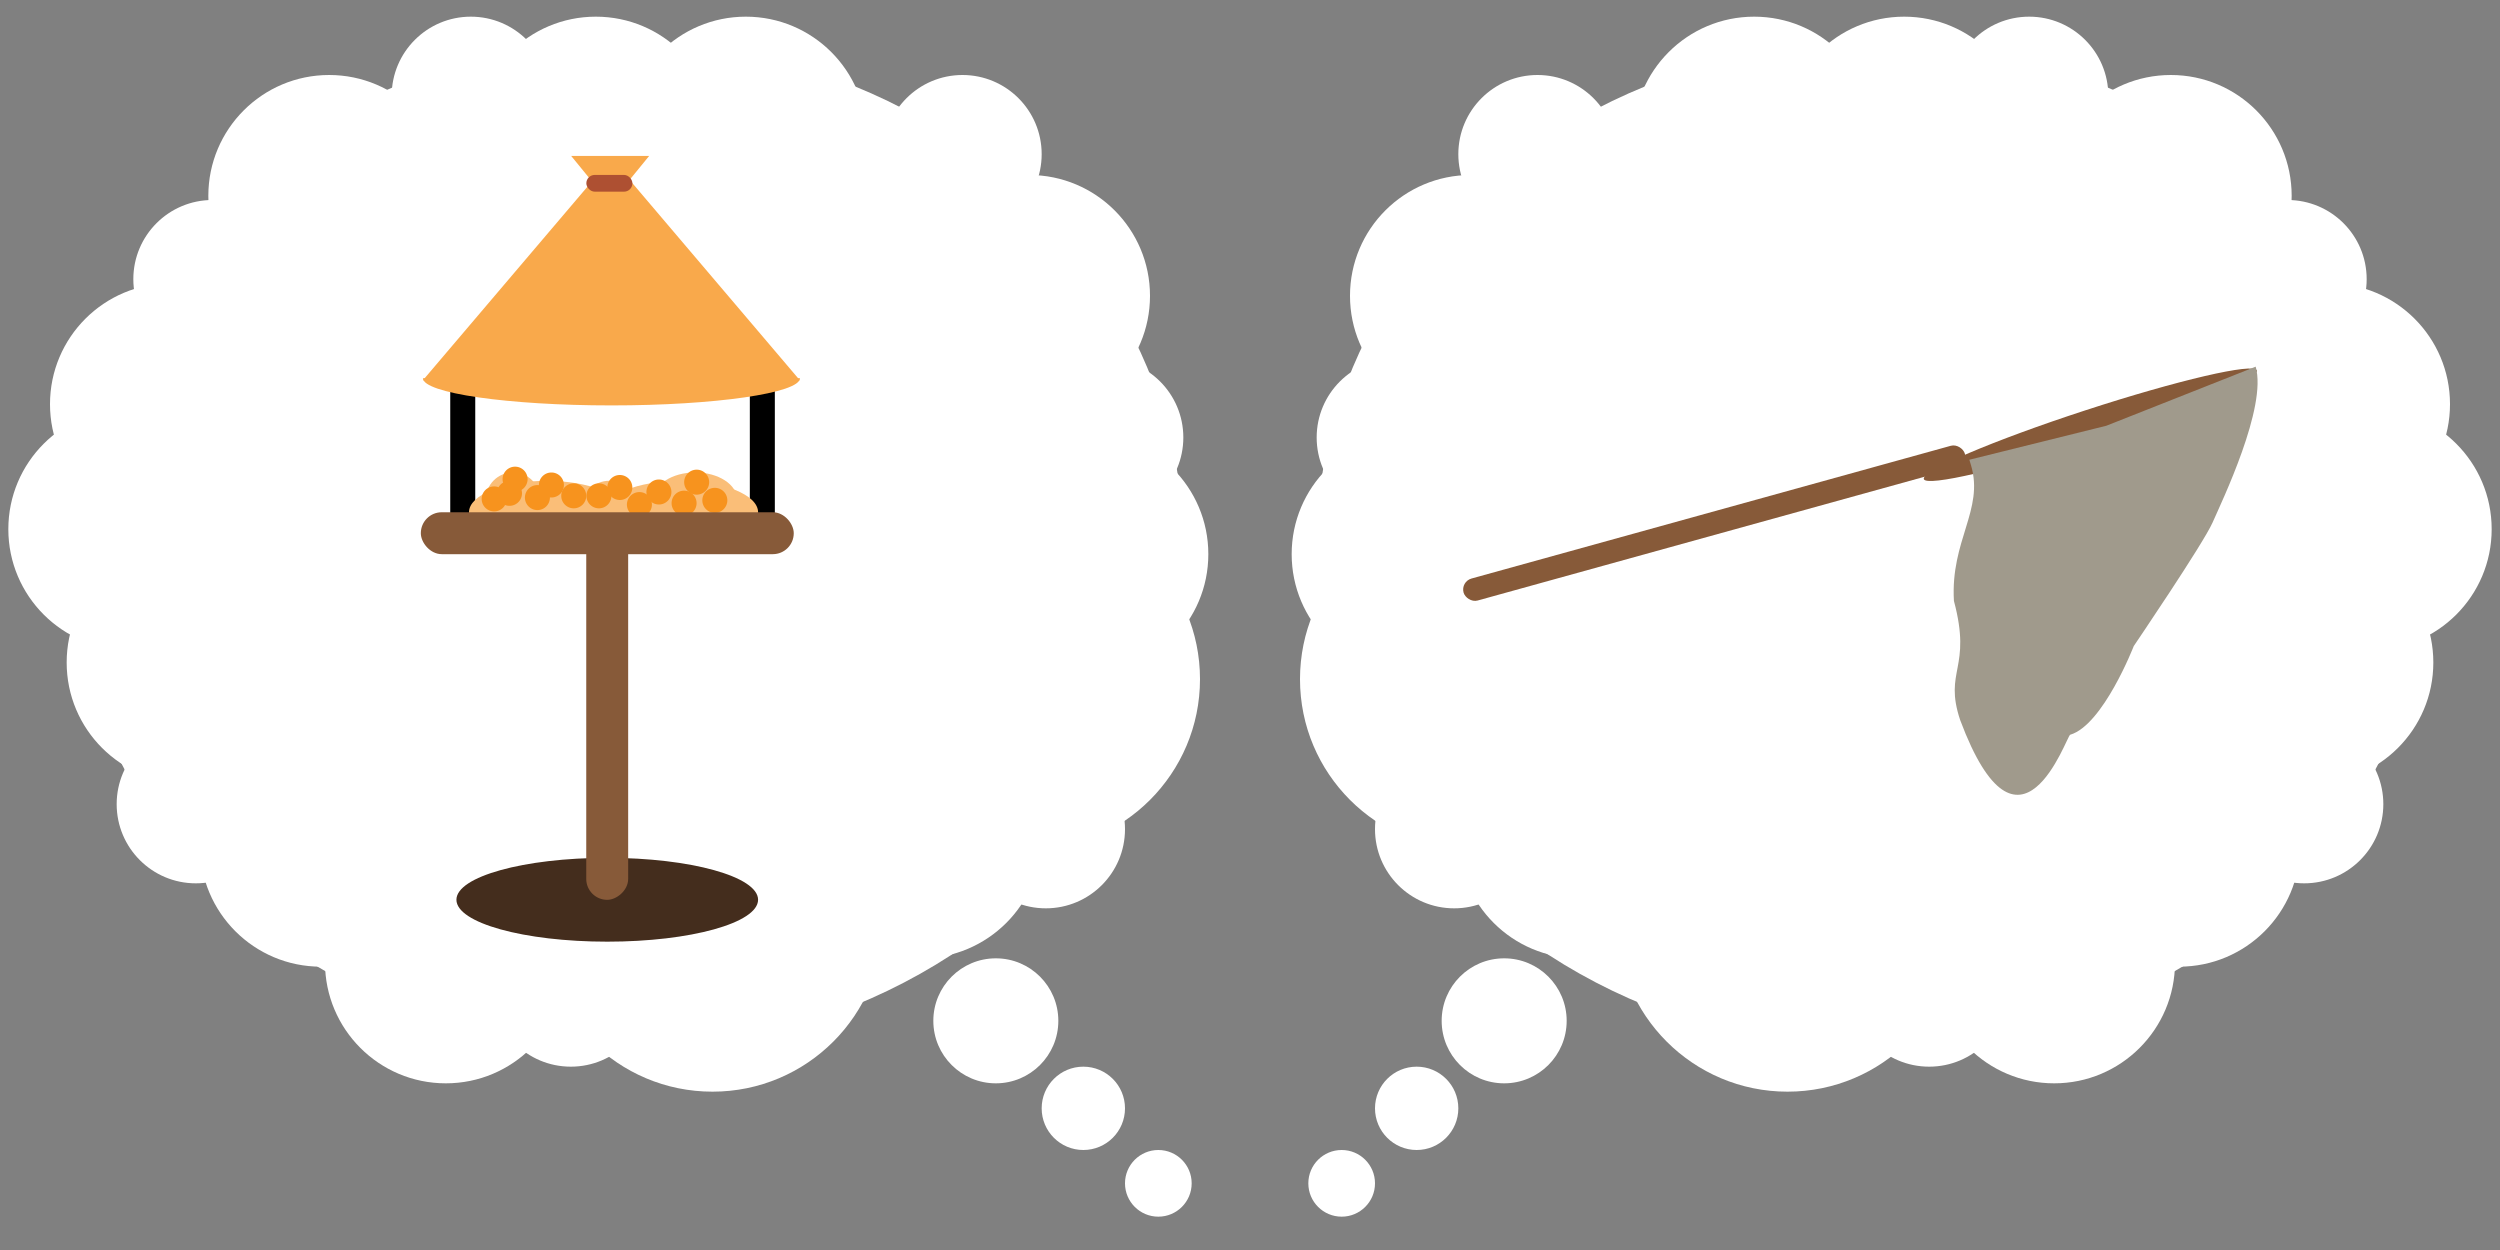 <svg xmlns="http://www.w3.org/2000/svg" viewBox="0 0 300 150">
  <rect x="0" y="0" width="300" height="150" fill="#808080" stroke="none"/>
  <defs>
    <style>
      .cls-1 {
        fill: #fff;
      }

      .cls-2 {
        fill: none;
        stroke: #000;
        stroke-miterlimit: 10;
        stroke-width: 3px;
      }

      .cls-3 {
        fill: #fabe78;
      }

      .cls-4 {
        fill: #f7931e;
      }

      .cls-5 {
        fill: #f9a94b;
      }

      .cls-6 {
        fill: #ae5032;
      }

      .cls-7 {
        fill: #442d1d;
      }

      .cls-8 {
        fill: #875a39;
      }

      .cls-9 {
        fill: #a09a8c;
      }
    </style>
  </defs>
  <title>Artboard 2</title>
  <g id="Layer_4" data-name="Layer 4">
    <g>
      <ellipse class="cls-1" cx="75" cy="65.5" rx="67" ry="60.5"/>
      <circle class="cls-1" cx="119.5" cy="122.5" r="7.5"/>
      <circle class="cls-1" cx="130" cy="133" r="5"/>
      <circle class="cls-1" cx="139" cy="142" r="4"/>
      <circle class="cls-1" cx="25.5" cy="33.5" r="9.5"/>
      <circle class="cls-1" cx="23.5" cy="96.5" r="9.5"/>
      <circle class="cls-1" cx="115.5" cy="18.5" r="9.5"/>
      <circle class="cls-1" cx="125.5" cy="99.5" r="9.5"/>
      <circle class="cls-1" cx="68.5" cy="118.5" r="9.5"/>
      <circle class="cls-1" cx="56.5" cy="11.5" r="9.5"/>
      <circle class="cls-1" cx="132.5" cy="52.5" r="9.5"/>
      <circle class="cls-1" cx="22.5" cy="79.5" r="14.5"/>
      <circle class="cls-1" cx="39.5" cy="23.5" r="14.5"/>
      <circle class="cls-1" cx="110.5" cy="100.5" r="14.5"/>
      <circle class="cls-1" cx="130.5" cy="66.5" r="14.5"/>
      <circle class="cls-1" cx="53.5" cy="115.5" r="14.5"/>
      <circle class="cls-1" cx="38.5" cy="101.5" r="14.5"/>
      <circle class="cls-1" cx="71.5" cy="16.5" r="14.5"/>
      <circle class="cls-1" cx="89.5" cy="16.5" r="14.5"/>
      <circle class="cls-1" cx="123.5" cy="35.5" r="14.5"/>
      <circle class="cls-1" cx="15.5" cy="63.5" r="14.5"/>
      <circle class="cls-1" cx="20.5" cy="48.5" r="14.5"/>
      <circle class="cls-1" cx="85.5" cy="110.5" r="20.5"/>
      <circle class="cls-1" cx="123.5" cy="81.5" r="20.5"/>
    </g>
    <rect class="cls-2" x="55.53" y="45.63" width="35.95" height="17.6"/>
    <g>
      <circle class="cls-3" cx="73.12" cy="60.96" r="3.27"/>
      <ellipse class="cls-3" cx="81.67" cy="61.47" rx="9.3" ry="3.77"/>
      <ellipse class="cls-3" cx="65.58" cy="61.47" rx="9.3" ry="3.77"/>
      <circle class="cls-3" cx="61.56" cy="59.96" r="3.27"/>
      <ellipse class="cls-3" cx="83.43" cy="59.96" rx="5.03" ry="3.27"/>
      <path class="cls-3" d="M59.8,61a1.5,1.5,0,0,0,0-3,1.5,1.5,0,0,0,0,3Z"/>
      <path class="cls-4" d="M61.14,60.7a1.5,1.5,0,0,0,0-3,1.5,1.5,0,0,0,0,3Z"/>
      <path class="cls-4" d="M64.49,61.21a1.5,1.5,0,0,0,0-3,1.5,1.5,0,0,0,0,3Z"/>
      <path class="cls-4" d="M61.81,59a1.5,1.5,0,0,0,0-3,1.5,1.5,0,0,0,0,3Z"/>
      <path class="cls-4" d="M68.85,61a1.5,1.5,0,0,0,0-3,1.5,1.5,0,0,0,0,3Z"/>
      <path class="cls-4" d="M66.17,59.7a1.5,1.5,0,0,0,0-3,1.5,1.5,0,0,0,0,3Z"/>
      <path class="cls-4" d="M59.3,61.37a1.5,1.5,0,0,0,0-3,1.5,1.5,0,0,0,0,3Z"/>
      <path class="cls-4" d="M71.87,61a1.5,1.5,0,0,0,0-3,1.5,1.5,0,0,0,0,3Z"/>
      <path class="cls-4" d="M74.38,60a1.5,1.5,0,0,0,0-3,1.5,1.5,0,0,0,0,3Z"/>
      <path class="cls-4" d="M76.73,62.05a1.5,1.5,0,0,0,0-3,1.5,1.5,0,0,0,0,3Z"/>
      <path class="cls-4" d="M79.07,60.54a1.5,1.5,0,0,0,0-3,1.5,1.5,0,0,0,0,3Z"/>
      <path class="cls-4" d="M82.09,61.88a1.5,1.5,0,0,0,0-3,1.5,1.5,0,0,0,0,3Z"/>
      <path class="cls-4" d="M83.6,59.36a1.5,1.5,0,0,0,0-3,1.5,1.5,0,0,0,0,3Z"/>
      <path class="cls-4" d="M85.78,61.54a1.5,1.5,0,0,0,0-3,1.5,1.5,0,0,0,0,3Z"/>
    </g>
    <g>
      <polygon class="cls-5" points="73.37 19.02 50.75 45.63 95.98 45.63 73.37 19.02"/>
      <polygon class="cls-5" points="73.22 24.44 77.9 18.71 68.54 18.71 73.22 24.44"/>
      <path class="cls-5" d="M73.38,45.38H96c0,1.79-10.21,3.27-22.62,3.27s-22.63-1.48-22.63-3.27v0Z"/>
    </g>
    <rect class="cls-6" x="70.36" y="20.99" width="5.53" height="2.01" rx="1.01" ry="1.01"/>
    <ellipse class="cls-7" cx="72.87" cy="107.97" rx="18.1" ry="5.03"/>
    <rect class="cls-8" x="50.5" y="61.47" width="44.75" height="5.03" rx="2.51" ry="2.51"/>
    <rect class="cls-8" x="50.5" y="83.09" width="44.75" height="5.03" rx="2.51" ry="2.51" transform="translate(158.47 12.73) rotate(90)"/>
  </g>
  <g id="Layer_3" data-name="Layer 3">
    <g>
      <ellipse class="cls-1" cx="225" cy="65.5" rx="67" ry="60.5"/>
      <circle class="cls-1" cx="180.5" cy="122.5" r="7.5"/>
      <circle class="cls-1" cx="170" cy="133" r="5"/>
      <circle class="cls-1" cx="161" cy="142" r="4"/>
      <circle class="cls-1" cx="274.5" cy="33.5" r="9.5"/>
      <circle class="cls-1" cx="276.5" cy="96.5" r="9.5"/>
      <circle class="cls-1" cx="184.5" cy="18.5" r="9.5"/>
      <circle class="cls-1" cx="174.5" cy="99.5" r="9.5"/>
      <circle class="cls-1" cx="231.5" cy="118.5" r="9.5"/>
      <circle class="cls-1" cx="243.5" cy="11.5" r="9.5"/>
      <circle class="cls-1" cx="167.5" cy="52.5" r="9.5"/>
      <circle class="cls-1" cx="277.5" cy="79.5" r="14.5"/>
      <circle class="cls-1" cx="260.5" cy="23.5" r="14.5"/>
      <circle class="cls-1" cx="189.5" cy="100.5" r="14.5"/>
      <circle class="cls-1" cx="169.5" cy="66.5" r="14.5"/>
      <circle class="cls-1" cx="246.5" cy="115.5" r="14.5"/>
      <circle class="cls-1" cx="261.5" cy="101.5" r="14.5"/>
      <circle class="cls-1" cx="228.5" cy="16.5" r="14.5"/>
      <circle class="cls-1" cx="210.5" cy="16.5" r="14.5"/>
      <circle class="cls-1" cx="176.5" cy="35.5" r="14.5"/>
      <circle class="cls-1" cx="284.5" cy="63.5" r="14.5"/>
      <circle class="cls-1" cx="279.5" cy="48.5" r="14.5"/>
      <circle class="cls-1" cx="214.5" cy="110.5" r="20.5"/>
      <circle class="cls-1" cx="176.5" cy="81.5" r="20.5"/>
    </g>
    <g>
      <rect class="cls-8" x="174.5" y="61.42" width="62.42" height="2.74" rx="1.37" ry="1.37" transform="translate(-9.3 57.17) rotate(-15.48)"/>
      <ellipse class="cls-8" cx="250.94" cy="50.36" rx="21.03" ry="1.83" transform="matrix(0.95, -0.31, 0.31, 0.95, -3.17, 80.92)"/>
      <path class="cls-9" d="M252.76,51.09,270.68,44c1.41,4.83-4.07,16.19-5.17,18.7s-9.46,14.83-9.46,14.83-3.68,9.48-7.63,10.64c-.44.13-6.08,17.26-13.2-1.76-2-6,1.44-6.11-.75-14.3-.43-7.25,3.62-10.93,2.06-16.25l-.21-.69Z"/>
    </g>
  </g>
</svg>
